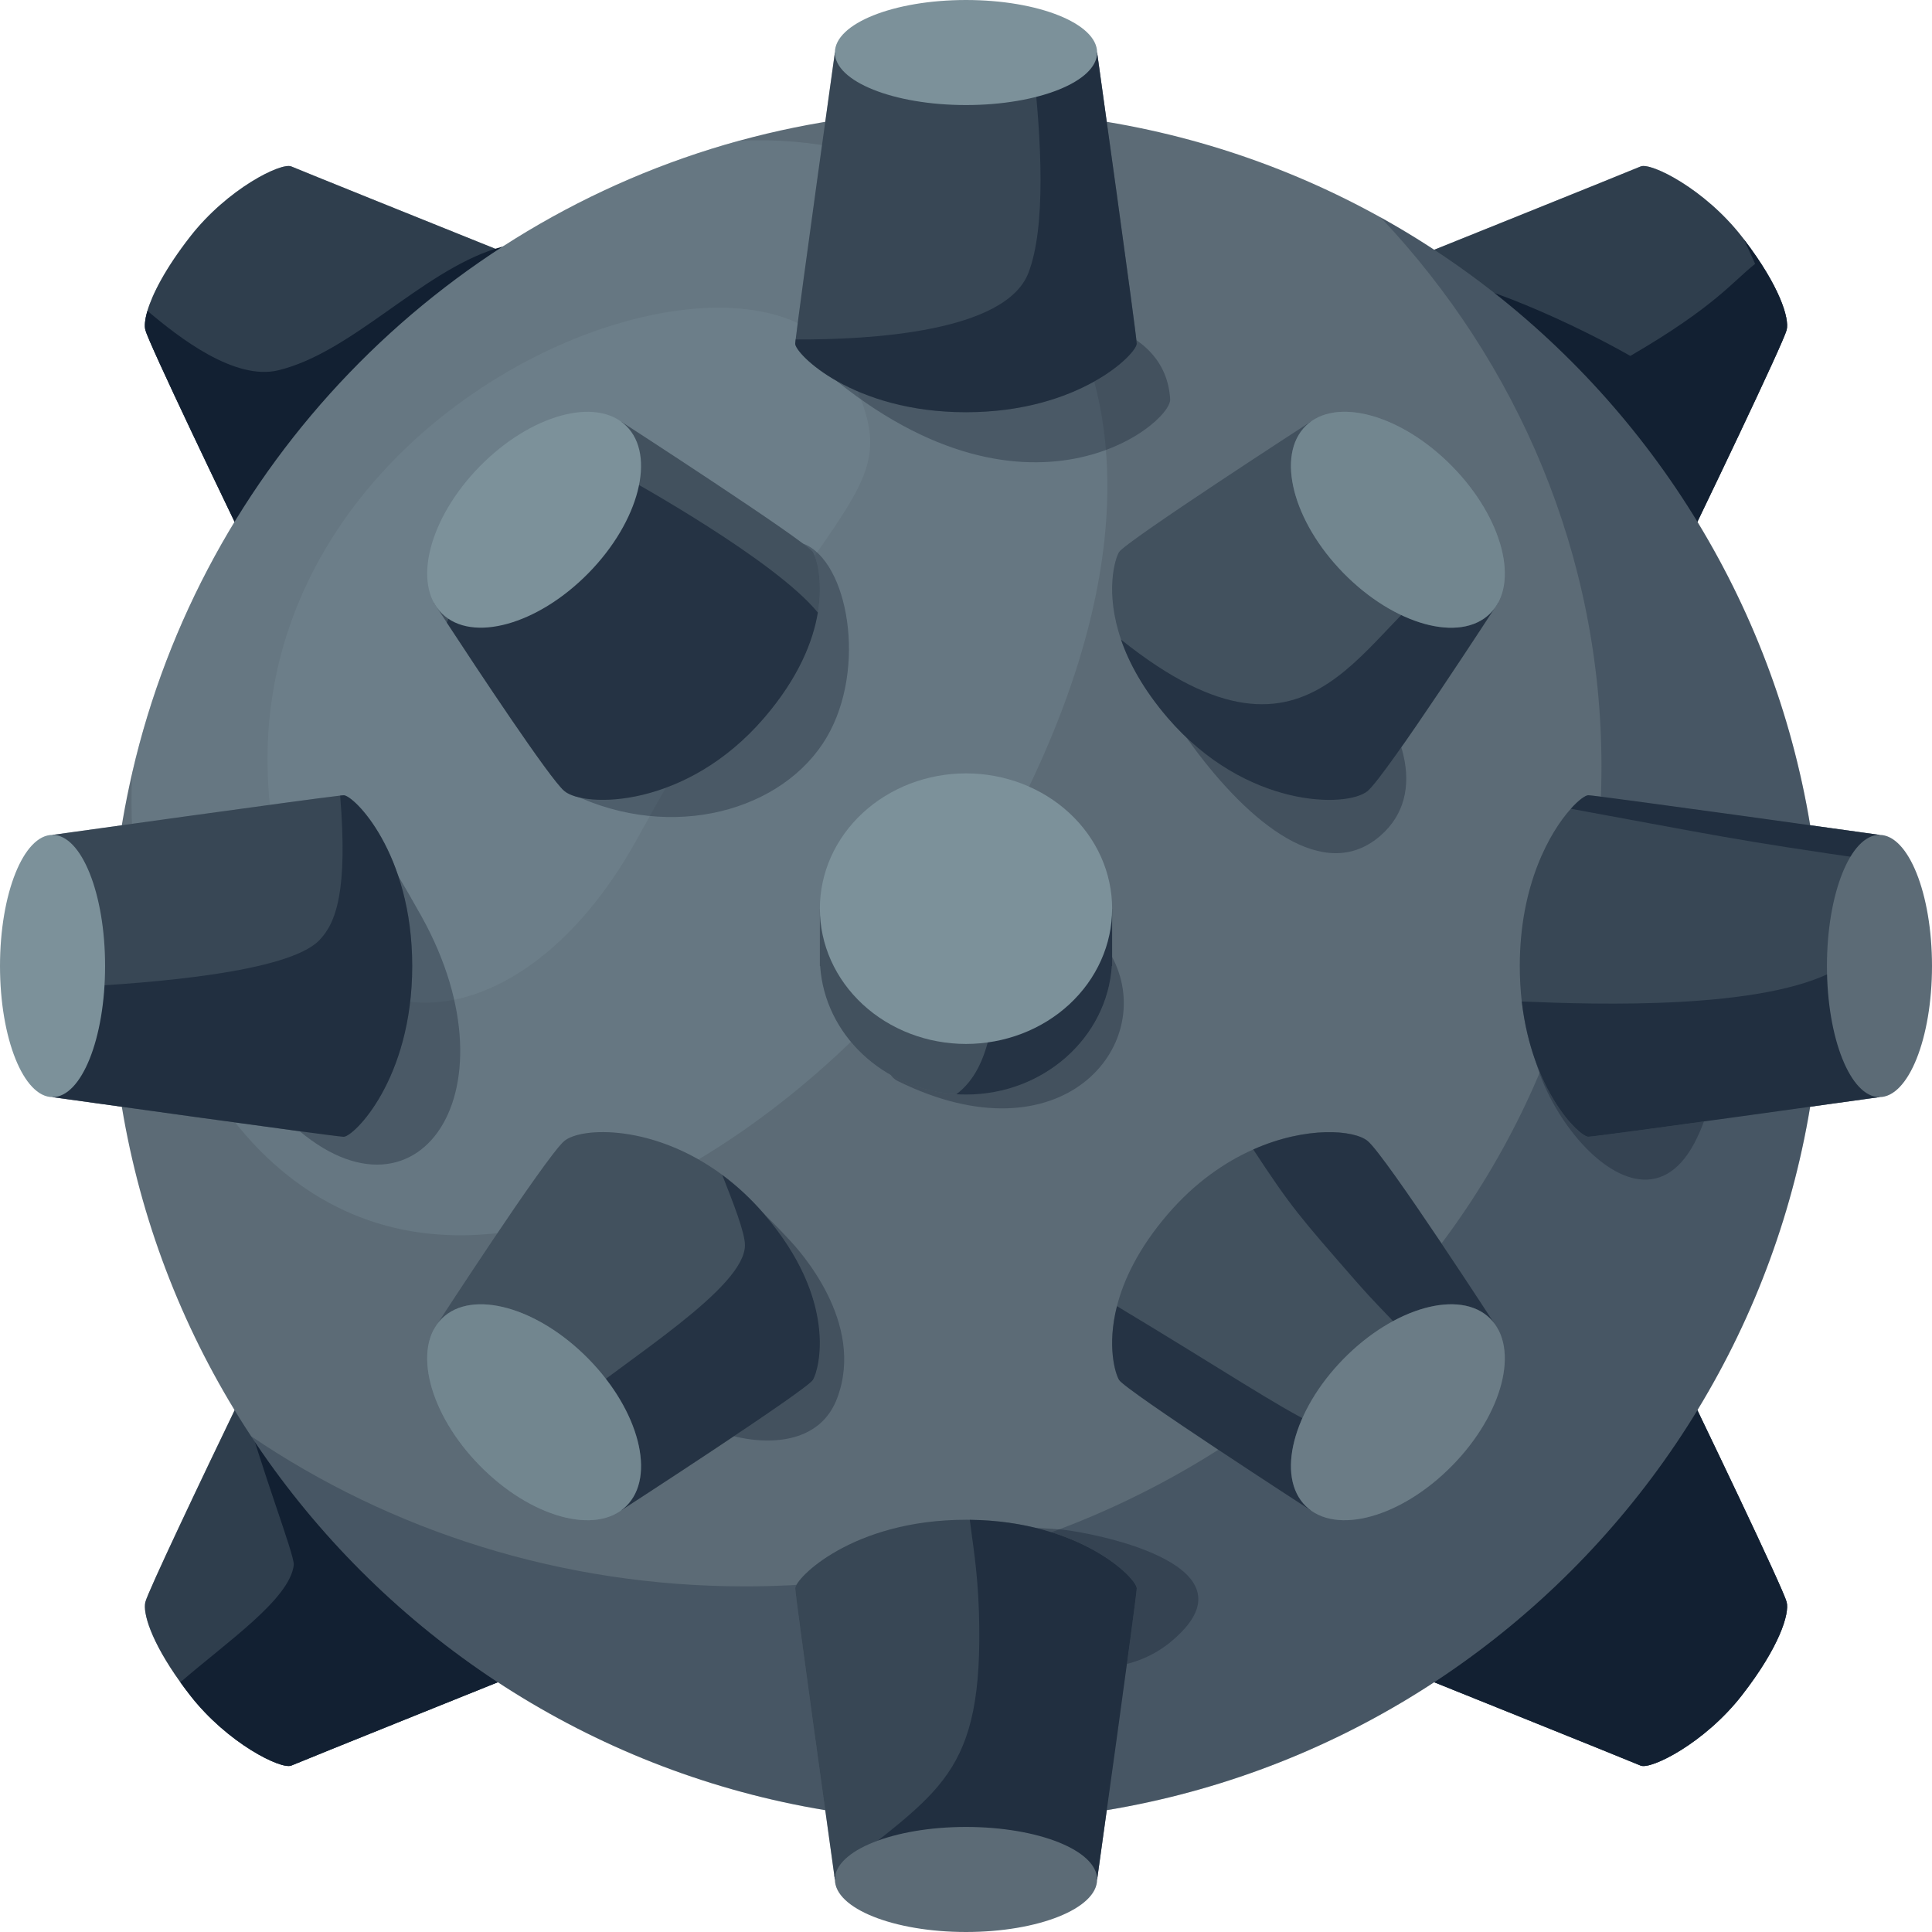 <svg xmlns="http://www.w3.org/2000/svg" xmlns:xlink="http://www.w3.org/1999/xlink" width="500" zoomAndPan="magnify" viewBox="0 0 375 375" height="500" preserveAspectRatio="xMidYMid meet" version="1.2"><defs/><g id="99b50edc0b"><g style="fill:#000000;fill-opacity:1;"><g transform="translate(175.418, 174.75)"><path style="stroke:none" d="M 17 0 L 15.844 -2.969 L 15.688 -2.969 C 14.688 -1.707 13.656 -0.832 12.594 -0.344 C 11.531 0.145 10.145 0.391 8.438 0.391 C 6.344 0.391 4.691 -0.207 3.484 -1.406 C 2.285 -2.602 1.688 -4.312 1.688 -6.531 C 1.688 -8.844 2.492 -10.547 4.109 -11.641 C 5.734 -12.742 8.18 -13.359 11.453 -13.484 L 15.234 -13.594 L 15.234 -14.547 C 15.234 -16.766 14.102 -17.875 11.844 -17.875 C 10.094 -17.875 8.039 -17.348 5.688 -16.297 L 3.719 -20.312 C 6.227 -21.625 9.016 -22.281 12.078 -22.281 C 15.004 -22.281 17.25 -21.641 18.812 -20.359 C 20.375 -19.086 21.156 -17.148 21.156 -14.547 L 21.156 0 Z M 15.234 -10.125 L 12.938 -10.047 C 11.195 -9.992 9.906 -9.68 9.062 -9.109 C 8.219 -8.535 7.797 -7.66 7.797 -6.484 C 7.797 -4.805 8.758 -3.969 10.688 -3.969 C 12.062 -3.969 13.16 -4.363 13.984 -5.156 C 14.816 -5.945 15.234 -7.004 15.234 -8.328 Z M 15.234 -10.125 "/></g></g><path style=" stroke:none;fill-rule:evenodd;fill:#5c6b76;fill-opacity:1;" d="M 272.574 324.188 C 272.574 324.188 315.211 244.477 322.914 260.211 C 330.816 276.383 346.117 308.363 346.785 310.949 C 347.363 313.215 345.398 319.656 338.129 329.016 C 330.863 338.379 320.387 343.539 318.449 342.699 C 316.516 341.852 272.574 324.188 272.574 324.188 Z M 277.379 59.527 C 274.41 54.238 272.578 50.812 272.578 50.812 C 272.578 50.812 316.523 33.148 318.449 32.309 C 320.387 31.469 330.863 36.629 338.129 45.988 C 338.258 46.156 338.387 46.328 338.512 46.484 C 345.465 55.574 347.348 61.828 346.785 64.051 C 346.117 66.637 330.824 98.617 322.914 114.789 C 316.816 127.266 288.75 79.754 277.379 59.527 Z M 28.613 60.344 C 29.586 57.074 32.07 52.164 36.871 45.988 C 44.137 36.629 54.613 31.469 56.551 32.309 C 58.027 32.949 83.91 43.371 96.137 48.285 C 97.254 48.734 98.25 49.141 99.105 49.477 C 101.184 50.309 102.422 50.812 102.422 50.812 C 102.422 50.812 59.773 130.523 52.078 114.789 C 51.879 114.375 51.676 113.953 51.465 113.527 C 43.41 97.02 28.859 66.578 28.215 64.051 C 28.02 63.285 28.117 62.023 28.613 60.344 Z M 35.012 326.52 C 29.266 318.512 27.691 313.004 28.215 310.949 C 28.754 308.859 38.859 287.559 46.883 270.922 C 48.789 266.984 50.574 263.309 52.086 260.211 C 59.781 244.477 102.426 324.188 102.426 324.188 C 102.426 324.188 58.484 341.852 56.551 342.691 C 54.613 343.531 44.137 338.371 36.871 329.012 C 36.203 328.156 35.586 327.324 35.012 326.52 Z M 35.012 326.52 "/><path style=" stroke:none;fill-rule:evenodd;fill:#122032;fill-opacity:0.596;" d="M 272.574 324.188 C 272.574 324.188 315.211 244.477 322.914 260.211 C 330.816 276.383 346.117 308.363 346.785 310.949 C 347.363 313.215 345.398 319.656 338.129 329.016 C 330.863 338.379 320.387 343.539 318.449 342.699 C 316.516 341.852 272.574 324.188 272.574 324.188 Z M 277.379 59.527 C 274.41 54.238 272.578 50.812 272.578 50.812 C 272.578 50.812 316.523 33.148 318.449 32.309 C 320.387 31.469 330.863 36.629 338.129 45.988 C 338.258 46.156 338.387 46.328 338.512 46.484 C 345.465 55.574 347.348 61.828 346.785 64.051 C 346.117 66.637 330.824 98.617 322.914 114.789 C 316.816 127.266 288.75 79.754 277.379 59.527 Z M 28.613 60.344 C 29.586 57.074 32.07 52.164 36.871 45.988 C 44.137 36.629 54.613 31.469 56.551 32.309 C 58.027 32.949 83.91 43.371 96.137 48.285 C 97.254 48.734 98.25 49.141 99.105 49.477 C 101.184 50.309 102.422 50.812 102.422 50.812 C 102.422 50.812 59.773 130.523 52.078 114.789 C 51.879 114.375 51.676 113.953 51.465 113.527 C 43.41 97.02 28.859 66.578 28.215 64.051 C 28.02 63.285 28.117 62.023 28.613 60.344 Z M 35.012 326.52 C 29.266 318.512 27.691 313.004 28.215 310.949 C 28.754 308.859 38.859 287.559 46.883 270.922 C 48.789 266.984 50.574 263.309 52.086 260.211 C 59.781 244.477 102.426 324.188 102.426 324.188 C 102.426 324.188 58.484 341.852 56.551 342.691 C 54.613 343.531 44.137 338.371 36.871 329.012 C 36.203 328.156 35.586 327.324 35.012 326.52 Z M 35.012 326.52 "/><path style=" stroke:none;fill-rule:evenodd;fill:#122032;fill-opacity:1;" d="M 272.574 324.188 C 272.574 324.188 315.211 244.477 322.914 260.211 C 330.816 276.383 346.117 308.363 346.785 310.949 C 347.363 313.215 345.398 319.656 338.129 329.016 C 330.863 338.379 320.387 343.539 318.449 342.699 C 316.516 341.852 272.574 324.188 272.574 324.188 Z M 338.512 46.484 C 345.465 55.574 347.348 61.828 346.785 64.051 C 346.117 66.637 330.824 98.617 322.914 114.789 C 316.816 127.262 288.75 79.746 277.379 59.52 C 278.391 58.059 279.465 56.578 280.582 55.078 C 282.098 53.062 301.492 60.586 316.449 69.082 C 332.812 59.566 336.262 54.711 340.672 51.211 C 339.898 49.484 339.18 47.918 338.512 46.484 Z M 96.137 48.285 C 97.664 47.797 99.203 47.43 100.754 47.211 C 100.199 47.977 99.652 48.727 99.105 49.477 C 73.059 85.207 59.137 103.926 51.473 113.535 C 43.41 97.02 28.859 66.578 28.215 64.051 C 28.02 63.277 28.117 62.023 28.621 60.336 C 34.77 65.559 45.578 73.926 54.031 71.871 C 68.301 68.414 81.645 52.898 96.137 48.285 Z M 46.883 270.922 C 48.789 266.984 50.574 263.309 52.086 260.211 C 59.781 244.477 102.426 324.188 102.426 324.188 C 102.426 324.188 58.484 341.852 56.551 342.691 C 54.613 343.531 44.137 338.371 36.871 329.012 C 36.203 328.156 35.586 327.324 35.012 326.52 C 44.121 318.629 56.227 310.387 57.023 303.773 C 57.238 301.898 50.617 285.074 46.883 270.922 Z M 46.883 270.922 "/><path style=" stroke:none;fill-rule:evenodd;fill:#5c6b76;fill-opacity:1;" d="M 143.52 27.301 C 157.531 23.461 172.273 21.406 187.5 21.406 C 279.172 21.406 353.594 95.828 353.594 187.5 C 353.594 279.172 279.172 353.594 187.5 353.594 C 95.828 353.594 21.406 279.172 21.406 187.5 C 21.406 174.609 22.875 162.051 25.664 150 C 39.391 90.594 85.027 43.344 143.52 27.301 Z M 143.52 27.301 "/><path style=" stroke:none;fill-rule:evenodd;fill:#122032;fill-opacity:0.266;" d="M 267.984 42.195 C 319.027 70.551 353.594 125.016 353.594 187.5 C 353.594 279.172 279.172 353.594 187.5 353.594 C 129.523 353.594 78.441 323.828 48.727 278.754 C 75.824 297.121 108.914 307.914 144.613 307.914 C 236.355 307.914 310.844 236.617 310.844 148.793 C 310.836 107.805 294.613 70.418 267.984 42.195 Z M 267.984 42.195 "/><path style=" stroke:none;fill-rule:evenodd;fill:#7c919a;fill-opacity:0.318;" d="M 25.656 150 C 39.391 90.594 85.027 43.344 143.512 27.301 C 200.477 24.801 246.961 79.547 186.691 176.324 C 164.707 211.621 96.227 266.461 51.977 224.797 C 36.098 209.852 24.113 181.734 25.656 150 Z M 25.656 150 "/><path style=" stroke:none;fill-rule:evenodd;fill:#7c919a;fill-opacity:0.301;" d="M 123.711 162.75 C 162.512 92.176 176.836 96.93 164.707 72.113 C 147.863 37.629 42.523 77.969 52.598 158.055 C 58.648 206.184 100.035 205.824 123.711 162.75 Z M 123.711 162.75 "/><path style=" stroke:none;fill-rule:evenodd;fill:#122032;fill-opacity:0.336;" d="M 206.242 296.91 C 211.078 297.375 243.555 303.211 228.766 317.324 C 225.766 320.191 210.66 334.605 177.863 307.469 C 170.316 301.23 185.484 294.938 206.242 296.91 Z M 153.246 240.684 C 154.996 242.566 168.059 256.68 162.488 271.402 C 157.762 283.875 140.477 278.789 138.898 277.387 C 127.273 267.051 111.324 195.422 153.246 240.684 Z M 328.836 221.949 C 316.305 245.438 288.848 203.273 299.586 193.125 C 323.203 170.805 340.516 200.062 328.836 221.949 Z M 216.113 186.234 C 224.496 203.055 206.012 225.496 174.293 209.844 C 162.539 204.047 196.664 147.234 216.113 186.234 Z M 268.004 162.156 C 246.016 181.469 209.633 113.414 217.109 112.02 C 249.465 105.988 286.516 145.898 268.004 162.156 Z M 227.129 77.484 C 227.43 82.402 197.73 106.613 156.891 69.238 C 152.113 64.875 225.316 47.887 227.129 77.484 Z M 81.789 177.824 C 101.258 212.789 79.738 241.973 54.613 216.27 C 46.746 208.223 58.711 160.574 63.09 155.934 C 64.672 154.262 67.941 152.961 81.789 177.824 Z M 109.266 153.219 C 104.812 150.832 144.578 99.391 156.758 105.898 C 165.113 110.363 168.277 131.445 159.703 144.328 C 150.457 158.234 128.406 163.477 109.266 153.219 Z M 109.266 153.219 "/><path style=" stroke:none;fill-rule:evenodd;fill:#5c6b76;fill-opacity:1;" d="M 10.199 212.949 L 14.766 187.5 L 10.199 162.051 C 10.199 162.051 59.461 155.16 66.031 154.426 C 66.375 154.387 66.609 154.363 66.699 154.363 C 68.602 154.312 80.016 165.457 80.016 187.508 C 80.016 209.559 68.602 220.695 66.699 220.648 C 64.793 220.59 10.199 212.949 10.199 212.949 Z M 161.941 364.027 C 161.012 357.375 154.402 310.074 154.359 308.301 C 154.305 306.398 165.449 294.984 187.5 294.984 C 187.746 294.984 187.988 294.984 188.234 294.988 C 209.797 295.238 220.695 306.422 220.641 308.301 C 220.59 310.207 212.953 364.801 212.953 364.801 L 187.5 360.234 L 162.051 364.801 C 162.051 364.801 162.016 364.531 161.941 364.027 Z M 154.441 65.887 C 155.25 58.793 162.051 10.199 162.051 10.199 L 187.5 14.766 L 212.949 10.199 C 212.949 10.199 220.59 64.793 220.637 66.699 C 220.688 68.602 209.543 80.016 187.492 80.016 C 165.441 80.016 154.305 68.602 154.352 66.699 C 154.363 66.586 154.387 66.309 154.441 65.887 Z M 295.371 194.391 C 295.125 192.227 294.988 189.93 294.988 187.5 C 294.988 171.668 300.879 161.453 304.898 156.977 C 306.48 155.219 307.77 154.344 308.301 154.359 C 310.207 154.41 364.801 162.047 364.801 162.047 L 360.234 187.5 L 364.801 212.949 C 364.801 212.949 310.207 220.59 308.301 220.637 C 306.613 220.688 297.391 211.867 295.371 194.391 Z M 295.371 194.391 "/><path style=" stroke:none;fill-rule:evenodd;fill:#122032;fill-opacity:0.477;" d="M 10.199 212.949 L 14.766 187.5 L 10.199 162.051 C 10.199 162.051 59.461 155.16 66.031 154.426 C 66.375 154.387 66.609 154.363 66.699 154.363 C 68.602 154.312 80.016 165.457 80.016 187.508 C 80.016 209.559 68.602 220.695 66.699 220.648 C 64.793 220.59 10.199 212.949 10.199 212.949 Z M 161.941 364.027 C 161.012 357.375 154.402 310.074 154.359 308.301 C 154.305 306.398 165.449 294.984 187.5 294.984 C 187.746 294.984 187.988 294.984 188.234 294.988 C 209.797 295.238 220.695 306.422 220.641 308.301 C 220.59 310.207 212.953 364.801 212.953 364.801 L 187.5 360.234 L 162.051 364.801 C 162.051 364.801 162.016 364.531 161.941 364.027 Z M 154.441 65.887 C 155.25 58.793 162.051 10.199 162.051 10.199 L 187.5 14.766 L 212.949 10.199 C 212.949 10.199 220.59 64.793 220.637 66.699 C 220.688 68.602 209.543 80.016 187.492 80.016 C 165.441 80.016 154.305 68.602 154.352 66.699 C 154.363 66.586 154.387 66.309 154.441 65.887 Z M 295.371 194.391 C 295.125 192.227 294.988 189.93 294.988 187.5 C 294.988 171.668 300.879 161.453 304.898 156.977 C 306.48 155.219 307.77 154.344 308.301 154.359 C 310.207 154.41 364.801 162.047 364.801 162.047 L 360.234 187.5 L 364.801 212.949 C 364.801 212.949 310.207 220.59 308.301 220.637 C 306.613 220.688 297.391 211.867 295.371 194.391 Z M 295.371 194.391 "/><path style=" stroke:none;fill-rule:evenodd;fill:#122032;fill-opacity:0.589;" d="M 66.023 154.426 C 66.367 154.387 66.602 154.363 66.691 154.363 C 68.594 154.312 80.012 165.457 80.012 187.508 C 80.012 209.559 68.594 220.695 66.691 220.648 C 64.785 220.598 10.191 212.961 10.191 212.961 L 14.023 191.594 C 29.73 190.816 55.852 188.707 61.926 182.551 C 65.273 179.16 67.523 172.824 66.023 154.426 Z M 188.234 294.996 C 209.797 295.246 220.695 306.426 220.641 308.309 C 220.59 310.215 212.953 364.809 212.953 364.809 L 187.5 360.234 L 162.051 364.801 C 162.051 364.801 162.016 364.531 161.949 364.027 C 182.168 347.414 190.996 344.953 190.012 312.898 C 189.75 304.59 188.707 299.004 188.234 294.996 Z M 200.488 12.434 L 212.949 10.199 C 212.949 10.199 220.59 64.793 220.637 66.699 C 220.688 68.602 209.543 80.016 187.492 80.016 C 165.441 80.016 154.305 68.602 154.352 66.699 C 154.352 66.594 154.379 66.316 154.434 65.887 C 168.848 65.953 195.188 64.492 199.621 52.949 C 203.039 44.07 202.176 27.277 200.488 12.434 Z M 363.914 166.98 C 336.359 163.051 331.613 161.863 304.898 156.977 C 306.48 155.219 307.77 154.344 308.301 154.359 C 310.207 154.41 364.801 162.047 364.801 162.047 Z M 360.562 185.691 L 360.238 187.5 L 364.809 212.949 C 364.809 212.949 310.215 220.59 308.309 220.637 C 306.613 220.68 297.391 211.859 295.379 194.387 C 310.371 195.016 342.141 195.984 356.301 188.301 C 357.832 187.477 359.242 186.594 360.562 185.691 Z M 360.562 185.691 "/><path style=" stroke:none;fill-rule:evenodd;fill:#5c6b76;fill-opacity:1;" d="M 216.801 253.516 C 218.102 248.43 220.957 242.316 226.672 235.664 C 231.938 229.539 237.75 225.555 243.262 223.109 C 253.613 218.512 262.898 219.316 265.477 221.477 C 269.031 224.445 290.773 257.984 290.773 257.984 L 254.414 293.152 C 254.414 293.152 218.422 269.859 217.215 267.84 C 216.473 266.609 214.824 261.254 216.801 253.516 Z M 120.594 293.145 L 84.234 257.977 C 84.234 257.977 105.977 224.445 109.531 221.469 C 112.801 218.73 126.855 218.176 140.191 228.047 C 142.973 230.109 145.727 232.621 148.336 235.656 C 162.734 252.422 159.008 265.809 157.801 267.824 C 156.586 269.852 120.594 293.145 120.594 293.145 Z M 217.59 124.133 C 214.449 114.977 216.391 108.516 217.199 107.168 C 218.414 105.148 254.398 81.855 254.398 81.855 L 290.762 117.023 C 290.762 117.023 269.016 150.555 265.461 153.531 C 261.512 156.84 241.801 156.961 226.656 139.336 C 221.918 133.809 219.137 128.641 217.59 124.133 Z M 86.73 120.848 C 85.184 118.492 84.234 117.023 84.234 117.023 L 120.594 81.855 C 120.594 81.855 156.586 105.148 157.793 107.168 C 158.438 108.246 159.801 112.559 158.746 118.906 C 157.824 124.441 155.047 131.52 148.336 139.336 C 133.191 156.961 113.484 156.84 109.531 153.531 C 106.727 151.176 92.543 129.734 86.73 120.848 Z M 185.625 212.391 C 171.441 211.523 160.086 200.836 159.195 187.5 L 159.137 187.5 L 159.137 176.371 L 160.965 176.371 C 165.023 166.305 175.379 159.141 187.5 159.141 C 193.738 159.141 199.516 161.039 204.195 164.25 C 208.613 167.281 212.062 171.488 214.035 176.371 L 215.863 176.371 L 215.863 187.5 L 215.805 187.5 C 214.867 201.422 202.547 212.453 187.5 212.453 C 186.871 212.453 186.246 212.43 185.625 212.391 Z M 185.625 212.391 "/><path style=" stroke:none;fill-rule:evenodd;fill:#122032;fill-opacity:0.348;" d="M 216.801 253.516 C 218.102 248.43 220.957 242.316 226.672 235.664 C 231.938 229.539 237.75 225.555 243.262 223.109 C 253.613 218.512 262.898 219.316 265.477 221.477 C 269.031 224.445 290.773 257.984 290.773 257.984 L 254.414 293.152 C 254.414 293.152 218.422 269.859 217.215 267.84 C 216.473 266.609 214.824 261.254 216.801 253.516 Z M 120.594 293.145 L 84.234 257.977 C 84.234 257.977 105.977 224.445 109.531 221.469 C 112.801 218.73 126.855 218.176 140.191 228.047 C 142.973 230.109 145.727 232.621 148.336 235.656 C 162.734 252.422 159.008 265.809 157.801 267.824 C 156.586 269.852 120.594 293.145 120.594 293.145 Z M 217.59 124.133 C 214.449 114.977 216.391 108.516 217.199 107.168 C 218.414 105.148 254.398 81.855 254.398 81.855 L 290.762 117.023 C 290.762 117.023 269.016 150.555 265.461 153.531 C 261.512 156.84 241.801 156.961 226.656 139.336 C 221.918 133.809 219.137 128.641 217.59 124.133 Z M 86.73 120.848 C 85.184 118.492 84.234 117.023 84.234 117.023 L 120.594 81.855 C 120.594 81.855 156.586 105.148 157.793 107.168 C 158.438 108.246 159.801 112.559 158.746 118.906 C 157.824 124.441 155.047 131.52 148.336 139.336 C 133.191 156.961 113.484 156.84 109.531 153.531 C 106.727 151.176 92.543 129.734 86.73 120.848 Z M 185.625 212.391 C 171.441 211.523 160.086 200.836 159.195 187.5 L 159.137 187.5 L 159.137 176.371 L 160.965 176.371 C 165.023 166.305 175.379 159.141 187.5 159.141 C 193.738 159.141 199.516 161.039 204.195 164.25 C 208.613 167.281 212.062 171.488 214.035 176.371 L 215.863 176.371 L 215.863 187.5 L 215.805 187.5 C 214.867 201.422 202.547 212.453 187.5 212.453 C 186.871 212.453 186.246 212.43 185.625 212.391 Z M 185.625 212.391 "/><path style=" stroke:none;fill-rule:evenodd;fill:#122032;fill-opacity:0.589;" d="M 243.254 223.109 C 253.605 218.512 262.891 219.316 265.469 221.477 C 269.023 224.445 290.766 257.984 290.766 257.984 L 254.406 293.152 C 254.406 293.152 218.414 269.859 217.207 267.84 C 216.473 266.625 214.828 261.262 216.801 253.523 C 257.895 278.211 259.867 282.434 269.301 275.203 C 282.711 264.938 274.492 261.629 263.477 249.016 C 252.059 235.941 250.641 234.344 243.254 223.109 Z M 105.742 278.781 C 106.531 276.891 107.633 275.297 108.906 274.262 C 122.398 263.363 144.57 249.945 144.594 241.695 C 144.602 239.25 142.305 233.43 140.184 228.051 C 142.965 230.113 145.719 232.629 148.328 235.664 C 162.727 252.426 159 265.816 157.793 267.832 C 156.578 269.852 120.594 293.145 120.594 293.145 Z M 284.145 110.625 L 290.762 117.031 C 290.762 117.031 269.016 150.562 265.461 153.539 C 261.512 156.848 241.801 156.969 226.656 139.344 C 221.91 133.816 219.129 128.656 217.582 124.141 C 256.191 155.039 264.488 120.367 282.555 110.723 C 282.832 110.574 283.395 110.535 284.145 110.625 Z M 86.73 120.848 C 87.277 119.355 87.984 118.043 88.844 116.949 C 91.523 113.551 115.688 89.461 120.051 91.883 C 123.129 93.594 150.488 108.781 158.746 118.898 C 157.824 124.434 155.047 131.512 148.336 139.328 C 133.191 156.953 113.484 156.832 109.531 153.523 C 106.727 151.176 92.543 129.734 86.73 120.848 Z M 185.625 212.391 C 199.688 201.914 187.418 167.078 203.309 164.387 C 203.609 164.332 203.902 164.289 204.195 164.25 C 208.613 167.281 212.062 171.488 214.035 176.371 L 215.863 176.371 L 215.863 187.5 L 215.805 187.5 C 214.867 201.422 202.547 212.453 187.5 212.453 C 186.871 212.453 186.246 212.43 185.625 212.391 Z M 185.625 212.391 "/><path style=" stroke:none;fill-rule:evenodd;fill:#7c919a;fill-opacity:1;" d="M 187.5 0 C 201.547 0 212.949 4.566 212.949 10.199 C 212.949 15.824 201.547 20.391 187.5 20.391 C 173.453 20.391 162.051 15.824 162.051 10.199 C 162.051 4.566 173.453 0 187.5 0 Z M 187.5 0 "/><path style=" stroke:none;fill-rule:evenodd;fill:#7c919a;fill-opacity:1;" d="M 0 187.5 C 0 173.453 4.566 162.051 10.199 162.051 C 15.824 162.051 20.398 173.453 20.398 187.5 C 20.398 201.547 15.832 212.949 10.199 212.949 C 4.566 212.949 0 201.547 0 187.5 Z M 0 187.5 "/><path style=" stroke:none;fill-rule:evenodd;fill:#5c6b76;fill-opacity:1;" d="M 187.5 375 C 173.453 375 162.051 370.434 162.051 364.809 C 162.051 359.184 173.453 354.609 187.5 354.609 C 201.547 354.609 212.949 359.176 212.949 364.809 C 212.949 370.434 201.547 375 187.5 375 Z M 187.5 375 "/><path style=" stroke:none;fill-rule:evenodd;fill:#5c6b76;fill-opacity:1;" d="M 375 187.5 C 375 201.547 370.434 212.949 364.801 212.949 C 359.176 212.949 354.609 201.547 354.609 187.5 C 354.609 173.453 359.176 162.051 364.801 162.051 C 370.434 162.051 375 173.453 375 187.5 Z M 375 187.5 "/><path style=" stroke:none;fill-rule:evenodd;fill:#7c919a;fill-opacity:1;" d="M 253.453 82.664 C 259.281 76.949 272.016 80.477 281.879 90.531 C 291.742 100.59 295.027 113.391 289.199 119.109 C 283.371 124.824 270.637 121.297 260.773 111.238 C 250.914 101.184 247.629 88.379 253.453 82.664 Z M 253.453 82.664 "/><path style=" stroke:none;fill-rule:evenodd;fill:#5c6b76;fill-opacity:0.292;" d="M 253.453 82.664 C 259.281 76.949 272.016 80.477 281.879 90.531 C 291.742 100.59 295.027 113.391 289.199 119.109 C 283.371 124.824 270.637 121.297 260.773 111.238 C 250.914 101.184 247.629 88.379 253.453 82.664 Z M 253.453 82.664 "/><path style=" stroke:none;fill-rule:evenodd;fill:#5c6b76;fill-opacity:1;" d="M 253.453 292.336 C 247.629 286.621 250.914 273.816 260.773 263.762 C 270.637 253.711 283.379 250.184 289.199 255.891 C 295.027 261.609 291.742 274.41 281.879 284.461 C 272.012 294.523 259.273 298.051 253.453 292.336 Z M 253.453 292.336 "/><path style=" stroke:none;fill-rule:evenodd;fill:#7c919a;fill-opacity:0.451;" d="M 253.453 292.336 C 247.629 286.621 250.914 273.816 260.773 263.762 C 270.637 253.711 283.379 250.184 289.199 255.891 C 295.027 261.609 291.742 274.41 281.879 284.461 C 272.012 294.523 259.273 298.051 253.453 292.336 Z M 253.453 292.336 "/><path style=" stroke:none;fill-rule:evenodd;fill:#7c919a;fill-opacity:1;" d="M 121.547 82.664 C 127.371 88.379 124.086 101.184 114.227 111.234 C 104.363 121.289 91.621 124.809 85.801 119.102 C 79.973 113.387 83.258 100.582 93.121 90.523 C 102.984 80.477 115.727 76.957 121.547 82.664 Z M 121.547 82.664 "/><path style=" stroke:none;fill-rule:evenodd;fill:#7c919a;fill-opacity:1;" d="M 121.547 292.336 C 115.719 298.051 102.984 294.523 93.121 284.469 C 83.258 274.418 79.973 261.613 85.801 255.898 C 91.629 250.184 104.363 253.711 114.227 263.766 C 124.086 273.816 127.371 286.621 121.547 292.336 Z M 121.547 292.336 "/><path style=" stroke:none;fill-rule:evenodd;fill:#5c6b76;fill-opacity:0.292;" d="M 121.547 292.336 C 115.719 298.051 102.984 294.523 93.121 284.469 C 83.258 274.418 79.973 261.613 85.801 255.898 C 91.629 250.184 104.363 253.711 114.227 263.766 C 124.086 273.816 127.371 286.621 121.547 292.336 Z M 121.547 292.336 "/><path style=" stroke:none;fill-rule:nonzero;fill:#7c919a;fill-opacity:1;" d="M 215.863 176.371 C 215.863 177.23 215.82 178.086 215.727 178.945 C 215.637 179.801 215.5 180.648 215.32 181.492 C 215.141 182.336 214.914 183.168 214.645 183.992 C 214.375 184.816 214.062 185.625 213.707 186.418 C 213.352 187.211 212.953 187.988 212.516 188.746 C 212.078 189.508 211.602 190.242 211.086 190.957 C 210.57 191.672 210.016 192.363 209.426 193.027 C 208.836 193.691 208.215 194.328 207.559 194.938 C 206.898 195.547 206.211 196.121 205.496 196.668 C 204.777 197.211 204.031 197.723 203.258 198.203 C 202.484 198.68 201.691 199.121 200.871 199.527 C 200.051 199.934 199.215 200.301 198.355 200.629 C 197.496 200.957 196.621 201.246 195.734 201.496 C 194.844 201.746 193.945 201.957 193.035 202.121 C 192.121 202.289 191.203 202.418 190.281 202.5 C 189.355 202.586 188.43 202.629 187.5 202.629 C 186.57 202.629 185.645 202.586 184.719 202.5 C 183.797 202.418 182.879 202.289 181.965 202.121 C 181.055 201.957 180.156 201.746 179.266 201.496 C 178.379 201.246 177.504 200.957 176.645 200.629 C 175.785 200.301 174.949 199.934 174.129 199.527 C 173.309 199.121 172.512 198.68 171.742 198.203 C 170.969 197.723 170.223 197.211 169.504 196.668 C 168.789 196.121 168.102 195.547 167.441 194.938 C 166.785 194.328 166.164 193.691 165.574 193.027 C 164.984 192.363 164.43 191.672 163.914 190.957 C 163.398 190.242 162.922 189.508 162.484 188.746 C 162.047 187.988 161.648 187.211 161.293 186.418 C 160.938 185.625 160.625 184.816 160.355 183.992 C 160.086 183.168 159.859 182.336 159.68 181.492 C 159.5 180.648 159.363 179.801 159.273 178.945 C 159.18 178.086 159.137 177.23 159.137 176.371 C 159.137 175.512 159.18 174.652 159.273 173.797 C 159.363 172.941 159.5 172.09 159.68 171.246 C 159.859 170.402 160.086 169.57 160.355 168.746 C 160.625 167.926 160.938 167.117 161.293 166.32 C 161.648 165.527 162.047 164.75 162.484 163.992 C 162.922 163.234 163.398 162.496 163.914 161.781 C 164.43 161.066 164.984 160.379 165.574 159.711 C 166.164 159.047 166.785 158.41 167.441 157.805 C 168.102 157.195 168.789 156.617 169.504 156.074 C 170.223 155.527 170.969 155.016 171.742 154.539 C 172.512 154.059 173.309 153.617 174.129 153.215 C 174.949 152.809 175.785 152.441 176.645 152.109 C 177.504 151.781 178.379 151.492 179.266 151.242 C 180.156 150.992 181.055 150.785 181.965 150.617 C 182.879 150.449 183.797 150.324 184.719 150.238 C 185.645 150.156 186.57 150.113 187.5 150.113 C 188.43 150.113 189.355 150.156 190.281 150.238 C 191.203 150.324 192.121 150.449 193.035 150.617 C 193.945 150.785 194.844 150.992 195.734 151.242 C 196.621 151.492 197.496 151.781 198.355 152.109 C 199.215 152.441 200.051 152.809 200.871 153.215 C 201.691 153.617 202.484 154.059 203.258 154.539 C 204.031 155.016 204.777 155.527 205.496 156.074 C 206.211 156.617 206.898 157.195 207.559 157.805 C 208.215 158.41 208.836 159.047 209.426 159.711 C 210.016 160.379 210.57 161.066 211.086 161.781 C 211.602 162.496 212.078 163.234 212.516 163.992 C 212.953 164.75 213.352 165.527 213.707 166.32 C 214.062 167.117 214.375 167.926 214.645 168.746 C 214.914 169.57 215.141 170.402 215.32 171.246 C 215.5 172.09 215.637 172.941 215.727 173.797 C 215.82 174.652 215.863 175.512 215.863 176.371 Z M 215.863 176.371 "/></g></svg>